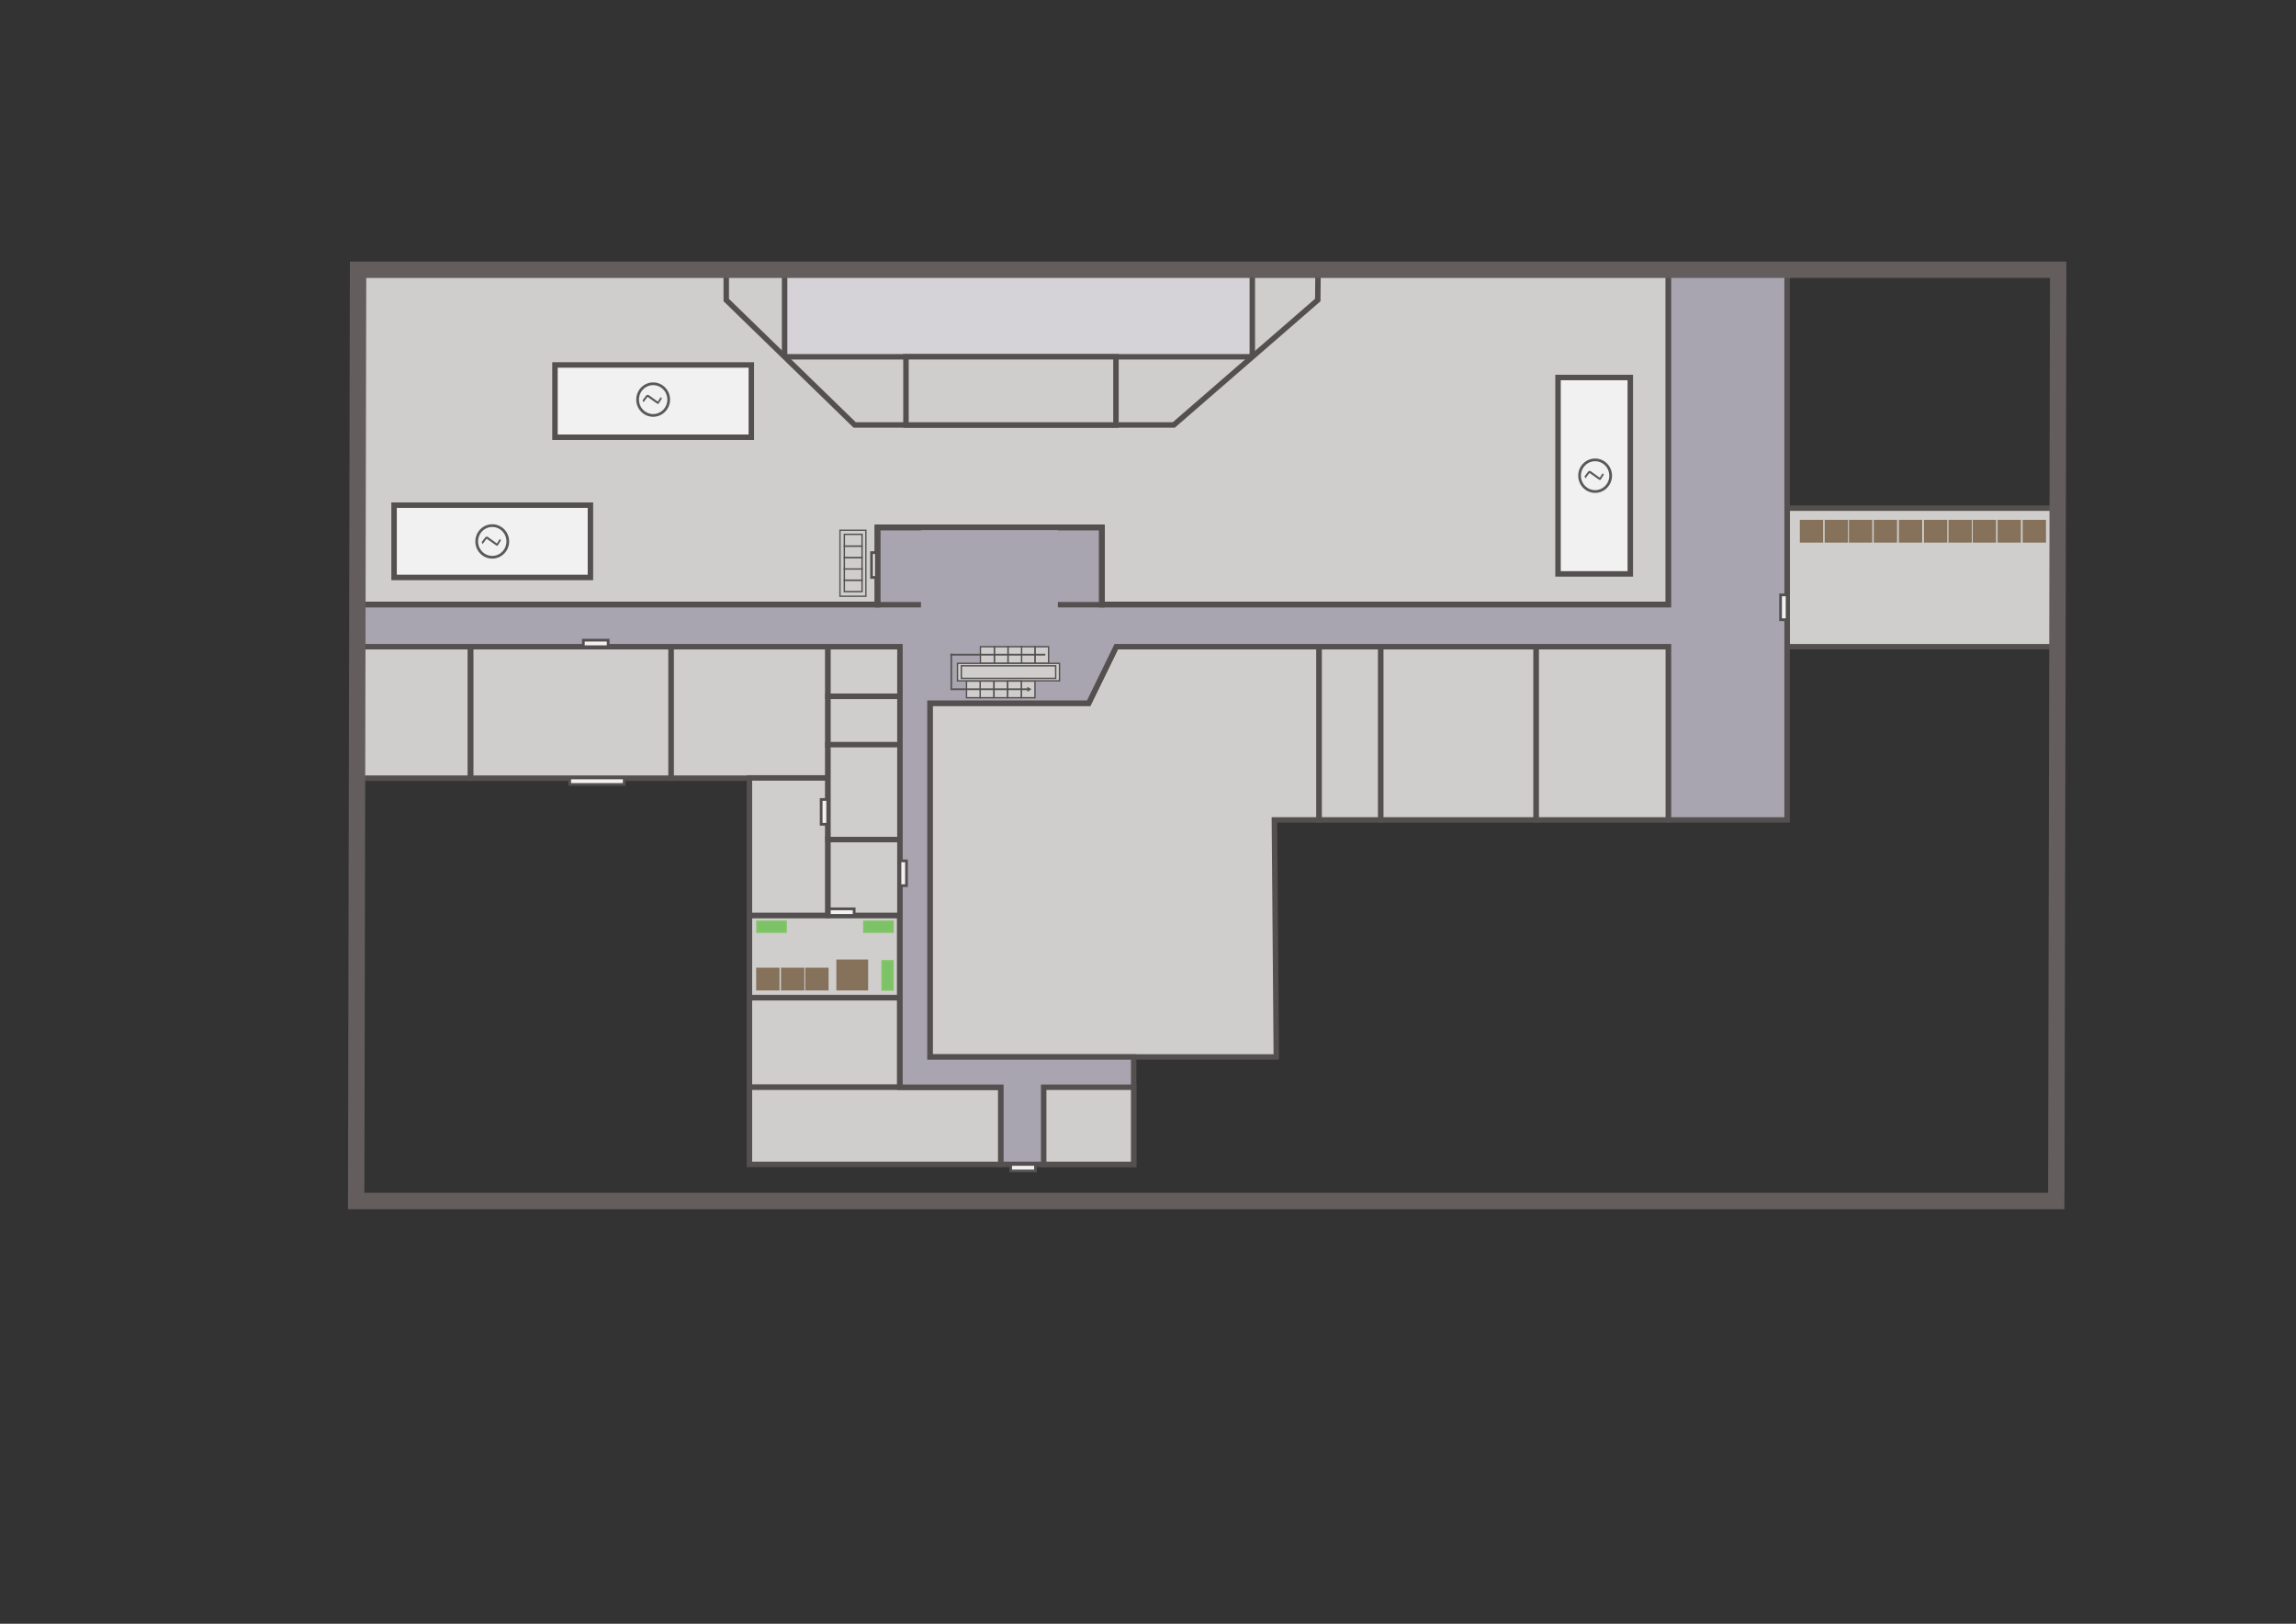 <?xml version="1.0" encoding="utf-8"?>
<!-- Generator: Adobe Illustrator 17.1.0, SVG Export Plug-In . SVG Version: 6.00 Build 0)  -->
<!DOCTYPE svg PUBLIC "-//W3C//DTD SVG 1.0//EN" "http://www.w3.org/TR/2001/REC-SVG-20010904/DTD/svg10.dtd">
<svg version="1.0" xmlns="http://www.w3.org/2000/svg" xmlns:xlink="http://www.w3.org/1999/xlink" x="0px" y="0px"
	 viewBox="0 0 841.9 595.3" enable-background="new 0 0 841.9 595.3" xml:space="preserve">
<rect x="0" y="0" width="841.9" height="595.3" fill="#333333" stroke="none"/>
<g id="Слой_1">
	<polygon fill="#CFCECD" stroke="#000000" stroke-width="2" stroke-miterlimit="10" points="130.6,98.9 130.6,221.7 321.8,221.7 
		321.8,193.4 404,193.4 404,221.7 611.8,221.7 611.8,98.9 483.3,98.9 	"/>
	<polygon fill="#CFCECD" stroke="#53504F" stroke-width="2" stroke-miterlimit="10" points="483.2,110 483.3,98.9 456.1,98.9 
		266.3,98.9 266.3,110 313.4,155.8 430.4,155.8 	"/>
	<path fill="#CFCECD" stroke="#000000" stroke-miterlimit="10" d="M456.4,133.3"/>
	<path fill="#D6D3D8" stroke="#53504F" stroke-width="2" stroke-miterlimit="10" d="M287.7,99.4v30.9c0,0.3,0.2,0.5,0.5,0.5h170.5
		c0.3,0,0.5-0.2,0.5-0.5V99.4c0-0.3-0.2-0.5-0.5-0.5H288.2C287.9,98.8,287.7,99.1,287.7,99.4z"/>
	<rect x="332.2" y="130.8" fill="#CFCECD" stroke="#53504F" stroke-width="2" stroke-miterlimit="10" width="77" height="25"/>
	<rect x="130.6" y="237.1" fill="#CFCECD" stroke="#53504F" stroke-width="2" stroke-miterlimit="10" width="41.9" height="48.2"/>
	<rect x="172.6" y="237.1" fill="#CFCECD" stroke="#53504F" stroke-width="2" stroke-miterlimit="10" width="73.5" height="48.2"/>
	<rect x="246.1" y="237.1" fill="#CFCECD" stroke="#53504F" stroke-width="2" stroke-miterlimit="10" width="57.5" height="48.2"/>
	<rect x="303.6" y="237.1" fill="#CFCECD" stroke="#53504F" stroke-width="2" stroke-miterlimit="10" width="26.4" height="18.2"/>
	<rect x="303.6" y="255.3" fill="#CFCECD" stroke="#53504F" stroke-width="2" stroke-miterlimit="10" width="26.4" height="17.8"/>
	<rect x="274.8" y="335.6" fill="#CFCECD" stroke="#53504F" stroke-width="2" stroke-miterlimit="10" width="55.1" height="30.2"/>
	<rect x="274.8" y="365.8" fill="#CFCECD" stroke="#53504F" stroke-width="2" stroke-miterlimit="10" width="55.1" height="32.8"/>
	<rect x="274.8" y="398.6" fill="#CFCECD" stroke="#53504F" stroke-width="2" stroke-miterlimit="10" width="92.2" height="28.3"/>
	<polygon fill="#CFCECD" stroke="#53504F" stroke-width="2" stroke-miterlimit="10" points="341,387.5 468,387.5 467.3,300.6 
		483.7,300.6 483.7,237.1 409.3,237.1 399.2,257.8 341,257.8 	"/>
	<rect x="483.7" y="237.1" fill="#CFCECD" stroke="#53504F" stroke-width="2" stroke-miterlimit="10" width="22.7" height="63.5"/>
	<rect x="506.3" y="237.1" fill="#CFCECD" stroke="#53504F" stroke-width="2" stroke-miterlimit="10" width="57" height="63.5"/>
	<rect x="563.3" y="237.1" fill="#CFCECD" stroke="#53504F" stroke-width="2" stroke-miterlimit="10" width="48.5" height="63.5"/>
	<rect x="655.3" y="186.3" fill="#CFCECD" stroke="#53504F" stroke-width="2" stroke-miterlimit="10" width="99.8" height="50.8"/>
	<rect x="144.5" y="185.2" fill="#F2F1F1" stroke="#53504F" stroke-width="2" stroke-miterlimit="10" width="72" height="26.5"/>
	<rect x="203.5" y="133.8" fill="#F2F1F1" stroke="#53504F" stroke-width="2" stroke-miterlimit="10" width="72" height="26.5"/>
	<rect x="571.3" y="138.4" fill="#F2F1F1" stroke="#53504F" stroke-width="2" stroke-miterlimit="10" width="26.5" height="72"/>
	<polygon fill="#CFCECD" stroke="#53504F" stroke-width="2" stroke-miterlimit="10" points="303.6,285.2 303.6,308.8 303.6,335.6 
		274.8,335.6 274.8,285.2 	"/>
	<rect x="303.6" y="307.8" fill="#CFCECD" stroke="#53504F" stroke-width="2" stroke-miterlimit="10" width="26.4" height="27.8"/>
	<rect x="303.6" y="273" fill="#CFCECD" stroke="#53504F" stroke-width="2" stroke-miterlimit="10" width="26.4" height="34.8"/>
	<rect x="304.1" y="333.2" fill="#F2F1F1" stroke="#53504F" stroke-miterlimit="10" width="9.1" height="2.4"/>
	<rect x="301.1" y="293.1" fill="#F2F1F1" stroke="#53504F" stroke-miterlimit="10" width="2.4" height="9.1"/>
	<path fill="#CFCECD" stroke="#000000" stroke-miterlimit="10" d="M239.5,141.3"/>
	<path fill="#CFCECD" stroke="#000000" stroke-miterlimit="10" d="M237.4,146.5"/>
	<ellipse fill="none" stroke="#58595B" stroke-miterlimit="10" cx="584.9" cy="174.4" rx="5.7" ry="5.8"/>
	<polygon fill="#A9A5B0" stroke="#53504F" stroke-width="2" stroke-miterlimit="10" points="130.6,221.7 130.6,237.1 330,237.1 
		330,398.6 367,398.6 367,426.9 382.7,426.9 415.7,426.9 415.7,398.6 415.7,387.5 341,387.5 341,257.8 399.2,257.8 409.3,237.1 
		611.8,237.1 611.8,300.6 655.3,300.6 655.3,237.1 655.3,98.9 611.8,98.9 611.8,221.7 404,221.7 404,193.4 321.8,193.4 321.8,221.7 
			"/>
	<rect x="370.6" y="426.9" fill="#F2F1F1" stroke="#53504F" stroke-miterlimit="10" width="9.1" height="2.4"/>
	<rect x="208.9" y="285.2" fill="#F2F1F1" stroke="#53504F" stroke-miterlimit="10" width="20" height="2.4"/>
	<rect x="374.5" y="249.7" fill="#CFCECD" stroke="#53504F" stroke-width="0.5" stroke-miterlimit="10" width="5" height="6.1"/>
	<rect x="364.5" y="249.7" fill="#CFCECD" stroke="#53504F" stroke-width="0.5" stroke-miterlimit="10" width="5" height="6.1"/>
	<rect x="359.4" y="249.7" fill="#CFCECD" stroke="#53504F" stroke-width="0.5" stroke-miterlimit="10" width="5" height="6.1"/>
	<rect x="354.4" y="249.7" fill="#CFCECD" stroke="#53504F" stroke-width="0.5" stroke-miterlimit="10" width="5" height="6.1"/>
	<rect x="379.5" y="237.1" fill="#CFCECD" stroke="#53504F" stroke-width="0.5" stroke-miterlimit="10" width="5" height="6.1"/>
	<rect x="374.5" y="237.1" fill="#CFCECD" stroke="#53504F" stroke-width="0.5" stroke-miterlimit="10" width="5" height="6.1"/>
	<rect x="369.6" y="237.1" fill="#CFCECD" stroke="#53504F" stroke-width="0.5" stroke-miterlimit="10" width="5" height="6.1"/>
	<rect x="364.6" y="237.1" fill="#CFCECD" stroke="#53504F" stroke-width="0.5" stroke-miterlimit="10" width="5" height="6.1"/>
	<rect x="359.5" y="237.1" fill="#CFCECD" stroke="#53504F" stroke-width="0.5" stroke-miterlimit="10" width="5.1" height="6.1"/>
	<rect x="348.6" y="239.8" fill="#4F5150" stroke="#53504F" stroke-width="0.2" stroke-miterlimit="10" width="34.6" height="0.4"/>
	<rect x="348.6" y="239.8" fill="#4F5150" stroke="#53504F" stroke-width="0.2" stroke-miterlimit="10" width="0.4" height="13.1"/>
	<polygon fill="#4F5150" stroke="#53504F" stroke-width="0.2" stroke-miterlimit="10" points="376.8,252.6 377.9,252.6 376.8,252 	
		"/>
	<polygon fill="#4F5150" stroke="#53504F" stroke-width="0.2" stroke-miterlimit="10" points="376.8,252.8 377.9,252.8 376.8,253.4 
			"/>
	<rect x="351.1" y="243.2" fill="#CFCECD" stroke="#53504F" stroke-width="0.5" stroke-miterlimit="10" width="37.4" height="6.4"/>
	<rect x="352.5" y="244.1" fill="#CFCECD" stroke="#53504F" stroke-width="0.5" stroke-miterlimit="10" width="34.6" height="4.6"/>
	<rect x="369.5" y="249.7" fill="#CFCECD" stroke="#53504F" stroke-width="0.5" stroke-miterlimit="10" width="5" height="6.1"/>
	<rect x="349" y="252.5" fill="#504F50" stroke="#53504F" stroke-width="0.2" stroke-miterlimit="10" width="27.9" height="0.4"/>
	<path fill="none" stroke="#58595B" stroke-width="0.5" stroke-miterlimit="10" d="M581.3,174.7l1.2-1.6c0.2-0.2,0.5-0.3,0.7-0.1
		l3.2,2.3c0.2,0.1,0.3,0.2,0.4,0l0.9-1.4l0.1,0.1l-1,1.6c-0.1,0.2-0.2,0.2-0.4,0l-3.4-2.4c-0.1-0.1-0.3-0.1-0.4,0.1l-1.2,1.6
		L581.3,174.7z"/>
	<ellipse fill="none" stroke="#58595B" stroke-miterlimit="10" cx="239.5" cy="146.5" rx="5.7" ry="5.8"/>
	<path fill="none" stroke="#58595B" stroke-width="0.5" stroke-miterlimit="10" d="M235.9,146.8l1.2-1.6c0.2-0.2,0.5-0.3,0.7-0.1
		l3.2,2.3c0.2,0.1,0.3,0.2,0.4,0l0.9-1.4l0.1,0.1l-1,1.6c-0.1,0.2-0.2,0.2-0.4,0l-3.4-2.4c-0.1-0.1-0.3-0.1-0.4,0.1l-1.2,1.6
		L235.9,146.8z"/>
	<ellipse fill="none" stroke="#58595B" stroke-miterlimit="10" cx="180.5" cy="198.5" rx="5.7" ry="5.8"/>
	<path fill="none" stroke="#58595B" stroke-width="0.5" stroke-miterlimit="10" d="M176.9,198.8l1.2-1.6c0.2-0.2,0.5-0.3,0.7-0.1
		l3.2,2.3c0.2,0.1,0.3,0.2,0.4,0l0.9-1.4l0.1,0.1l-1,1.6c-0.1,0.2-0.2,0.2-0.4,0l-3.4-2.4c-0.1-0.1-0.3-0.1-0.4,0.1l-1.2,1.6
		L176.9,198.8z"/>
	<rect x="213.9" y="234.7" fill="#F2F1F1" stroke="#53504F" stroke-miterlimit="10" width="9.1" height="2.4"/>
	<rect x="319.6" y="202.6" fill="#F2F1F1" stroke="#53504F" stroke-miterlimit="10" width="2.4" height="9.1"/>
	<rect x="330" y="315.6" fill="#F2F1F1" stroke="#53504F" stroke-miterlimit="10" width="2.4" height="9.1"/>
	<rect x="382.7" y="398.6" fill="#CFCECD" stroke="#53504F" stroke-width="2" stroke-miterlimit="10" width="33" height="28.3"/>
	<rect x="652.9" y="218.1" fill="#F2F1F1" stroke="#53504F" stroke-miterlimit="10" width="2.4" height="9.1"/>
	<rect x="309.6" y="212.7" fill="#CFCECD" stroke="#53504F" stroke-width="0.5" stroke-miterlimit="10" width="6.5" height="4.2"/>
	<rect x="309.6" y="208.5" fill="#CFCECD" stroke="#53504F" stroke-width="0.5" stroke-miterlimit="10" width="6.5" height="4.2"/>
	<rect x="309.6" y="204.4" fill="#CFCECD" stroke="#53504F" stroke-width="0.5" stroke-miterlimit="10" width="6.5" height="4.2"/>
	<rect x="309.6" y="200.2" fill="#CFCECD" stroke="#53504F" stroke-width="0.5" stroke-miterlimit="10" width="6.5" height="4.2"/>
	<rect x="309.6" y="195.9" fill="#CFCECD" stroke="#53504F" stroke-width="0.5" stroke-miterlimit="10" width="6.5" height="4.3"/>
	<polygon fill="none" stroke="#53504F" stroke-width="2" stroke-miterlimit="10" points="321.8,221.7 404,221.7 404,193.4 
		337.8,193.4 321.8,193.4 	"/>
	<rect x="337.7" y="194.4" fill="#A9A5B0" width="50.2" height="29.7"/>
	<rect x="660.3" y="190.9" fill="#86715B" stroke="#85715A" stroke-width="0.65" stroke-miterlimit="10" width="7.9" height="7.7"/>
	<rect x="669.4" y="190.9" fill="#86715B" stroke="#85715A" stroke-width="0.65" stroke-miterlimit="10" width="7.9" height="7.7"/>
	<rect x="678.3" y="190.9" fill="#86715B" stroke="#85715A" stroke-width="0.65" stroke-miterlimit="10" width="7.9" height="7.7"/>
	<rect x="687.4" y="190.9" fill="#86715B" stroke="#85715A" stroke-width="0.65" stroke-miterlimit="10" width="7.9" height="7.7"/>
	<rect x="696.6" y="190.9" fill="#86715B" stroke="#85715A" stroke-width="0.65" stroke-miterlimit="10" width="7.9" height="7.7"/>
	<rect x="705.8" y="190.9" fill="#86715B" stroke="#85715A" stroke-width="0.65" stroke-miterlimit="10" width="7.9" height="7.7"/>
	<rect x="714.8" y="190.9" fill="#86715B" stroke="#85715A" stroke-width="0.65" stroke-miterlimit="10" width="7.9" height="7.7"/>
	<rect x="723.7" y="190.9" fill="#86715B" stroke="#85715A" stroke-width="0.65" stroke-miterlimit="10" width="7.9" height="7.7"/>
	<rect x="732.8" y="190.9" fill="#86715B" stroke="#85715A" stroke-width="0.65" stroke-miterlimit="10" width="7.9" height="7.7"/>
	<rect x="742" y="190.9" fill="#86715B" stroke="#85715A" stroke-width="0.65" stroke-miterlimit="10" width="7.9" height="7.7"/>
	<rect x="277.6" y="355.1" fill="#86715B" stroke="#85715A" stroke-width="0.65" stroke-miterlimit="10" width="7.9" height="7.7"/>
	<rect x="286.7" y="355.1" fill="#86715B" stroke="#85715A" stroke-width="0.65" stroke-miterlimit="10" width="7.9" height="7.7"/>
	<rect x="295.6" y="355.1" fill="#86715B" stroke="#85715A" stroke-width="0.65" stroke-miterlimit="10" width="7.9" height="7.7"/>
	<rect x="307" y="352.1" fill="#86715B" stroke="#85715A" stroke-width="0.65" stroke-miterlimit="10" width="11" height="10.7"/>
	
		<rect x="277.6" y="337.8" fill="#7BC366" stroke="#83C566" stroke-width="0.65" stroke-miterlimit="10" width="10.6" height="3.9"/>
	
		<rect x="316.8" y="337.8" fill="#7BC366" stroke="#83C566" stroke-width="0.65" stroke-miterlimit="10" width="10.6" height="3.9"/>
	
		<rect x="323.5" y="352.3" fill="#7BC366" stroke="#83C566" stroke-width="0.65" stroke-miterlimit="10" width="3.9" height="10.6"/>
	<rect x="308" y="194.4" fill="none" stroke="#58595B" stroke-width="0.5" stroke-miterlimit="10" width="9.5" height="24.2"/>
</g>
<g id="Контур">
	<polygon fill="none" stroke="#635D5D" stroke-width="6" stroke-miterlimit="10" points="131.3,98.9 754.7,98.9 754,440.3 
		130.6,440.3 	"/>
</g>
</svg>
